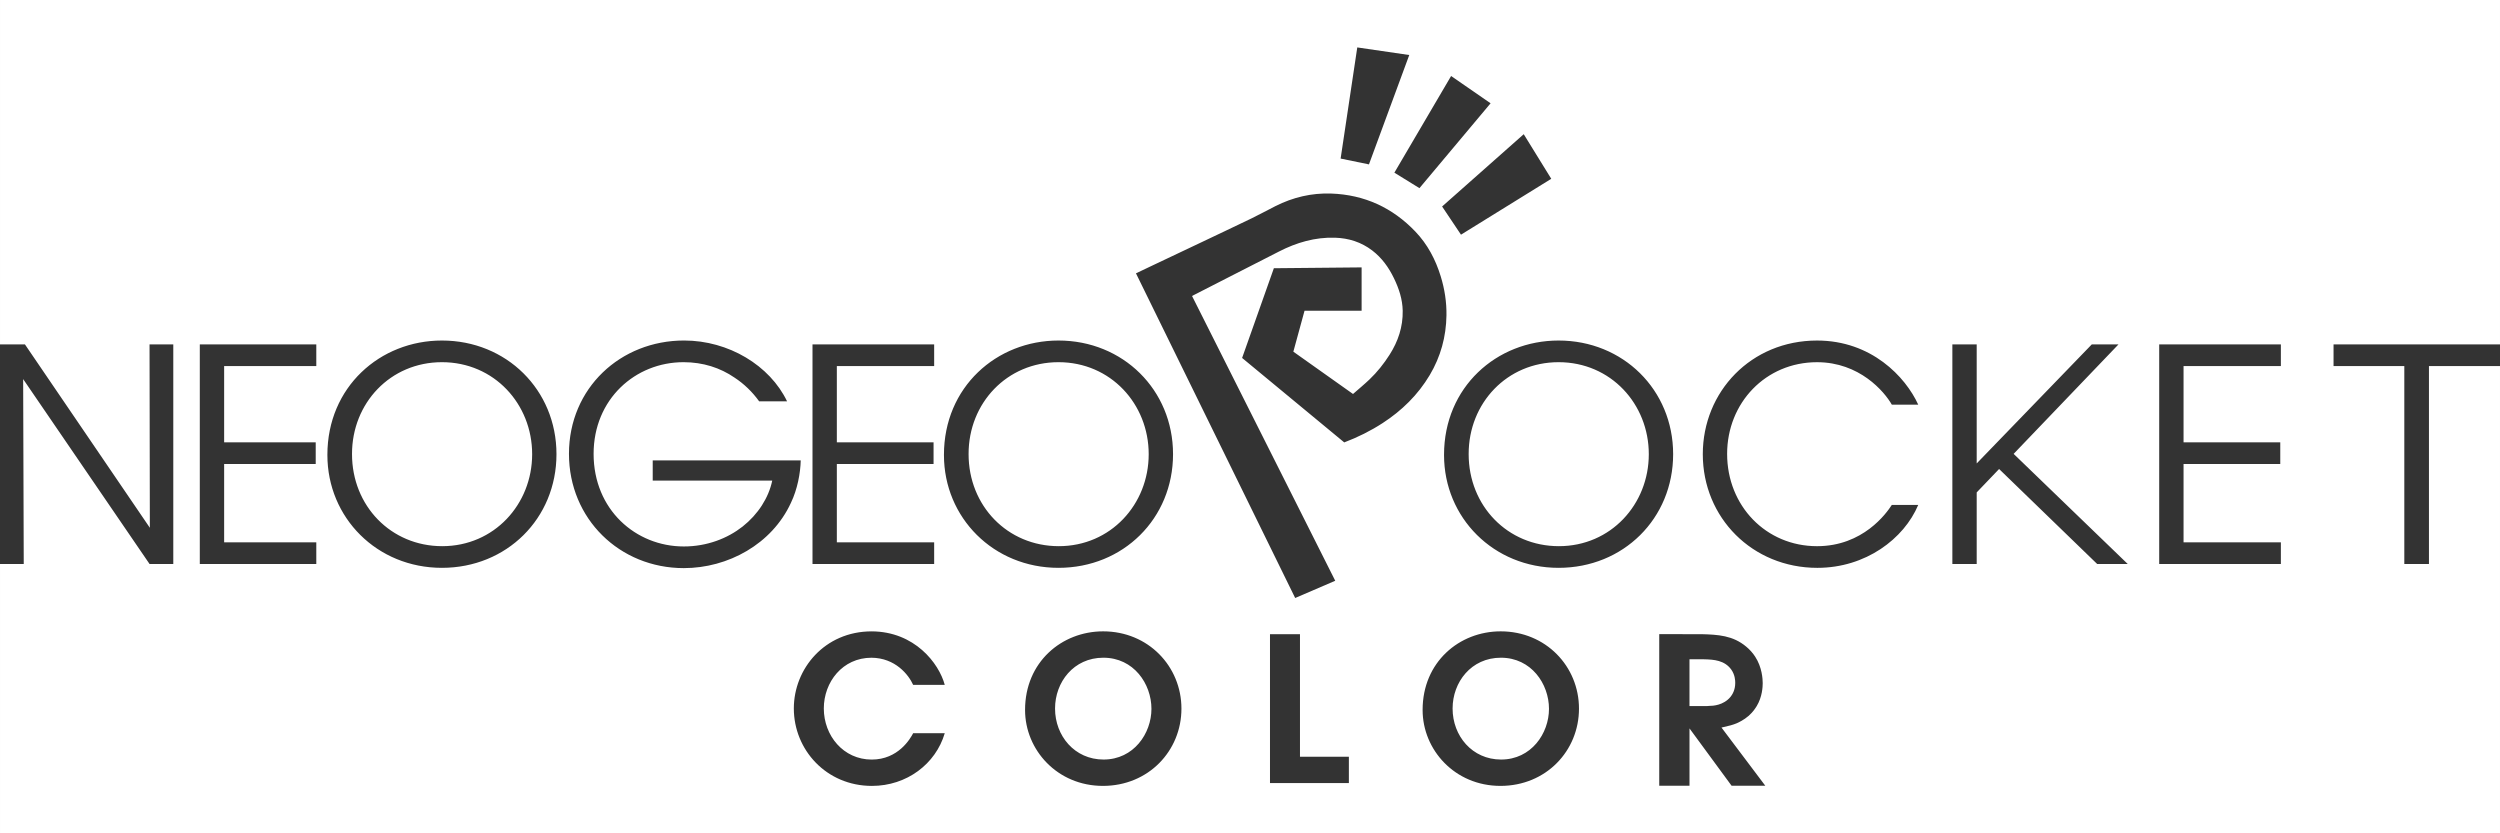 <?xml version="1.0" encoding="UTF-8" standalone="no"?>
<!-- Created with Inkscape (http://www.inkscape.org/) -->

<svg
   width="1500"
   height="500"
   viewBox="0 0 396.875 132.292"
   version="1.1"
   id="svg5"
   inkscape:version="1.2.2 (732a01da63, 2022-12-09)"
   xml:space="preserve"
   sodipodi:docname="ngpc.svg"
   xmlns:inkscape="http://www.inkscape.org/namespaces/inkscape"
   xmlns:sodipodi="http://sodipodi.sourceforge.net/DTD/sodipodi-0.dtd"
   xmlns="http://www.w3.org/2000/svg"
   xmlns:svg="http://www.w3.org/2000/svg"><rect x="0" y="0" width="396.875" height="132.292" fill="#333333" stroke="none"/><sodipodi:namedview
     id="namedview7"
     pagecolor="#000000"
     bordercolor="#111111"
     borderopacity="1"
     inkscape:showpageshadow="0"
     inkscape:pageopacity="0"
     inkscape:pagecheckerboard="1"
     inkscape:deskcolor="#d1d1d1"
     inkscape:document-units="mm"
     showgrid="false"
     inkscape:zoom="0.26088402"
     inkscape:cx="797.28916"
     inkscape:cy="908.44967"
     inkscape:window-width="1920"
     inkscape:window-height="1009"
     inkscape:window-x="-8"
     inkscape:window-y="-8"
     inkscape:window-maximized="1"
     inkscape:current-layer="layer1" /><defs
     id="defs2">
		
		
	
			
				
			
		
			
			
			
			
			
				
			
			
			
			
			
		
		
		
		
	</defs><g
     inkscape:label="Layer 1"
     inkscape:groupmode="layer"
     id="layer1"><path
       id="rect231"
       style="fill:#ffffff;stroke-width:0.8;stroke-linecap:square;paint-order:fill markers stroke"
       d="M 0 0 L 0 54.671 L 3.957 54.671 L 23.787 83.784 L 23.739 54.671 L 27.509 54.671 L 27.509 89.53 L 23.739 89.53 L 3.675 60.182 L 3.768 89.53 L 0 89.53 L 0 132.292 L 396.875 132.292 L 396.875 58.11 L 385.596 58.11 L 385.596 89.53 L 381.685 89.53 L 381.685 58.11 L 370.451 58.11 L 370.451 54.671 L 396.875 54.671 L 396.875 0 L 0 0 z M 215.467 7.528 C 218.222 7.929 220.95 8.33 223.72 8.735 C 221.583 14.537 219.456 20.306 217.321 26.098 C 215.808 25.787 214.336 25.483 212.824 25.172 C 213.705 19.294 214.584 13.418 215.467 7.528 z M 230.364 12.066 C 232.476 13.525 234.549 14.96 236.631 16.398 C 232.868 20.887 229.114 25.364 225.336 29.868 C 224.014 29.053 222.704 28.243 221.357 27.412 C 224.347 22.32 227.342 17.214 230.364 12.066 z M 241.893 21.304 C 243.356 23.671 244.797 26.009 246.263 28.384 C 241.489 31.339 236.716 34.292 231.932 37.255 C 230.927 35.756 229.943 34.286 228.935 32.779 C 233.251 28.957 237.559 25.144 241.893 21.304 z M 211.33 30.726 C 216.6 30.914 221.055 32.958 224.689 36.762 C 226.625 38.788 227.896 41.205 228.717 43.878 C 229.336 45.892 229.656 47.95 229.626 50.054 C 229.578 53.449 228.707 56.628 226.969 59.547 C 225.098 62.684 222.552 65.178 219.496 67.163 C 217.581 68.407 215.545 69.415 213.398 70.232 C 207.998 65.766 202.601 61.303 197.185 56.824 C 198.864 52.08 200.541 47.345 202.226 42.582 C 206.851 42.537 211.479 42.493 216.156 42.448 L 216.156 49.325 L 207.097 49.325 C 206.504 51.49 205.915 53.649 205.319 55.828 C 208.463 58.057 211.592 60.275 214.791 62.545 C 215.666 61.777 216.567 61.037 217.408 60.236 C 218.632 59.071 219.676 57.755 220.589 56.326 C 221.954 54.189 222.724 51.887 222.68 49.341 C 222.647 47.51 222.083 45.809 221.293 44.178 C 220.462 42.457 219.375 40.935 217.839 39.762 C 216.099 38.435 214.114 37.806 211.951 37.737 C 208.772 37.634 205.825 38.499 203.023 39.939 C 200.36 41.308 197.69 42.664 195.021 44.025 C 193.132 44.992 191.244 45.956 189.357 46.922 C 189.317 46.942 189.283 46.972 189.242 47 C 196.816 62.059 204.383 77.107 211.969 92.196 C 209.836 93.113 207.746 94.013 205.609 94.932 C 197.191 77.759 188.768 60.585 180.334 43.392 C 181.176 42.991 182.015 42.592 182.854 42.193 C 185.338 41.017 187.821 39.84 190.306 38.661 C 193.12 37.324 195.941 35.994 198.749 34.637 C 200.009 34.026 201.235 33.345 202.487 32.716 C 205.267 31.319 208.214 30.617 211.33 30.726 z M 108.601 54.056 C 115.667 54.056 122.215 58.015 124.948 63.714 L 120.519 63.714 L 120.519 63.716 C 119.436 62.208 118.116 60.936 116.61 59.948 C 114.348 58.392 111.615 57.497 108.508 57.497 C 100.876 57.497 94.234 63.339 94.234 72.052 C 94.234 80.909 100.923 86.751 108.553 86.751 C 112.228 86.751 115.479 85.481 117.882 83.595 C 120.332 81.663 122.027 79.025 122.593 76.291 L 103.618 76.291 L 103.618 73.088 L 127.115 73.088 C 127.068 75.114 126.597 77.658 125.559 79.825 C 122.545 86.374 115.572 90.189 108.553 90.189 C 98.379 90.189 90.323 82.369 90.323 72.052 C 90.323 61.595 98.521 54.056 108.601 54.056 z M 70.157 54.058 C 80.379 54.058 88.34 61.878 88.34 72.1 C 88.34 82.323 80.427 90.144 70.157 90.144 C 59.841 90.144 51.973 82.181 51.973 72.241 L 51.973 72.195 C 51.973 61.456 60.311 54.058 70.157 54.058 z M 168.037 54.058 C 178.258 54.058 186.22 61.878 186.22 72.1 C 186.22 82.323 178.306 90.144 168.037 90.144 C 157.72 90.144 149.852 82.181 149.852 72.241 L 149.852 72.195 C 149.852 61.456 158.19 54.058 168.037 54.058 z M 247.426 54.058 C 257.649 54.058 265.611 61.878 265.611 72.1 C 265.611 82.323 257.697 90.144 247.426 90.144 C 237.109 90.144 229.241 82.181 229.241 72.241 L 229.241 72.195 C 229.241 61.456 237.579 54.058 247.426 54.058 z M 288.455 54.06 C 297.075 54.06 302.494 59.809 304.518 64.236 L 300.325 64.236 C 299.147 62.164 295.192 57.499 288.455 57.499 C 280.305 57.499 274.181 63.952 274.181 72.055 C 274.181 80.3 280.351 86.707 288.455 86.707 C 295.759 86.707 299.478 81.476 300.325 80.158 L 304.52 80.156 C 302.26 85.528 296.184 90.146 288.504 90.146 C 278.188 90.146 270.319 82.183 270.319 72.104 C 270.319 62.162 277.999 54.06 288.455 54.06 z M 332.075 54.669 L 336.314 54.669 L 319.665 72.052 L 337.776 89.53 L 332.924 89.53 L 317.357 74.455 L 313.801 78.17 L 313.801 89.53 L 309.938 89.53 L 309.938 54.671 L 313.801 54.671 L 313.801 69.091 L 313.801 73.57 L 332.075 54.669 z M 31.718 54.671 L 50.212 54.671 L 50.212 58.11 L 35.582 58.11 L 35.582 70.217 L 50.119 70.217 L 50.119 73.655 L 35.582 73.655 L 35.582 86.092 L 50.212 86.092 L 50.212 89.53 L 31.718 89.53 L 31.718 54.671 z M 128.984 54.671 L 148.298 54.671 L 148.298 58.11 L 132.848 58.11 L 132.848 70.217 L 148.203 70.217 L 148.203 73.655 L 132.848 73.655 L 132.848 86.092 L 148.298 86.092 L 148.298 89.53 L 128.984 89.53 L 128.984 54.671 z M 342.773 54.671 L 362.089 54.671 L 362.089 58.11 L 346.639 58.11 L 346.639 70.217 L 361.993 70.217 L 361.993 73.655 L 346.639 73.655 L 346.639 86.092 L 362.089 86.092 L 362.089 89.53 L 342.773 89.53 L 342.773 54.671 z M 70.157 57.497 C 61.96 57.497 55.882 63.998 55.882 72.052 L 55.882 72.1 C 55.882 80.297 62.054 86.705 70.203 86.705 C 78.449 86.705 84.479 80.063 84.479 72.1 C 84.479 64.139 78.448 57.497 70.157 57.497 z M 168.037 57.497 C 159.839 57.497 153.763 63.998 153.763 72.052 L 153.763 72.1 C 153.763 80.297 159.933 86.705 168.083 86.705 C 176.328 86.705 182.356 80.063 182.356 72.1 C 182.356 64.139 176.327 57.497 168.037 57.497 z M 247.426 57.497 C 239.23 57.497 233.15 63.998 233.15 72.052 L 233.15 72.1 C 233.15 80.297 239.321 86.705 247.473 86.705 C 255.716 86.705 261.747 80.063 261.747 72.1 C 261.747 64.139 255.718 57.497 247.426 57.497 z M 175.125 100.226 C 182.281 100.226 187.553 105.785 187.553 112.494 C 187.553 119.203 182.312 124.761 175.093 124.761 C 167.84 124.761 162.729 119.042 162.729 112.718 L 162.729 112.686 C 162.729 105.116 168.543 100.226 175.125 100.226 z M 238.234 100.226 C 245.392 100.226 250.664 105.785 250.664 112.494 C 250.664 119.203 245.424 124.761 238.203 124.761 C 230.952 124.761 225.84 119.042 225.84 112.718 L 225.84 112.686 C 225.84 105.116 231.654 100.226 238.234 100.226 z M 138.384 100.229 C 145.189 100.262 149.054 105.277 149.981 108.728 L 144.965 108.728 C 144.231 107.099 142.123 104.447 138.353 104.415 C 133.751 104.415 130.78 108.279 130.78 112.466 C 130.78 116.778 133.88 120.582 138.384 120.582 C 142.601 120.582 144.518 117.258 144.965 116.395 L 149.981 116.393 C 148.544 121.281 143.943 124.763 138.416 124.763 C 131.195 124.763 126.02 119.044 126.02 112.464 C 126.02 106.171 130.907 100.229 138.384 100.229 z M 263.404 100.673 L 270.083 100.675 C 272.742 100.742 275.092 100.88 277.207 102.652 C 277.751 103.096 278.265 103.673 278.638 104.253 C 279.729 105.925 279.83 107.797 279.83 108.446 C 279.83 109.023 279.763 110.626 278.878 112.093 C 278.638 112.466 278.332 112.978 277.616 113.625 C 276.832 114.308 276.015 114.681 275.707 114.818 C 275.128 115.056 274.548 115.227 273.288 115.5 L 280.241 124.736 L 274.89 124.736 L 268.208 115.635 L 268.208 124.736 L 263.404 124.736 L 263.404 100.673 z M 201.61 100.675 L 206.371 100.675 L 206.371 120.132 L 214.134 120.132 L 214.134 124.317 L 201.61 124.317 L 201.61 100.675 z M 175.157 104.412 C 170.428 104.412 167.489 108.309 167.489 112.464 L 167.489 112.496 C 167.489 116.81 170.589 120.578 175.189 120.578 C 179.983 120.578 182.792 116.425 182.792 112.528 C 182.792 108.567 179.983 104.412 175.157 104.412 z M 238.268 104.412 C 233.539 104.412 230.6 108.309 230.6 112.464 L 230.6 112.496 C 230.6 116.81 233.7 120.578 238.298 120.578 C 243.092 120.578 245.902 116.425 245.902 112.528 C 245.902 108.567 243.09 104.412 238.268 104.412 z M 268.206 104.663 L 268.206 112.093 L 268.208 112.093 L 270.595 112.093 C 270.867 112.093 271.105 112.093 271.379 112.059 C 271.889 112.059 273.593 111.99 274.719 110.628 C 274.99 110.285 275.469 109.571 275.469 108.412 C 275.469 108.037 275.435 107.116 274.82 106.267 C 273.762 104.834 272.127 104.697 270.49 104.663 L 268.206 104.663 z " /><g
       transform="matrix(0.661,0,0,0.661,1.585,327.405)"
       id="g1597"
       style="stroke-width:0.176" /></g><style
     type="text/css"
     id="style2">
	.st0{fill:#F05100;}
	.st1{fill:#FFFFFF;}
	.st2{fill:#1281C4;}
	.st3{fill:#034693;}
	.st4{fill:#CF3312;}
</style></svg>
